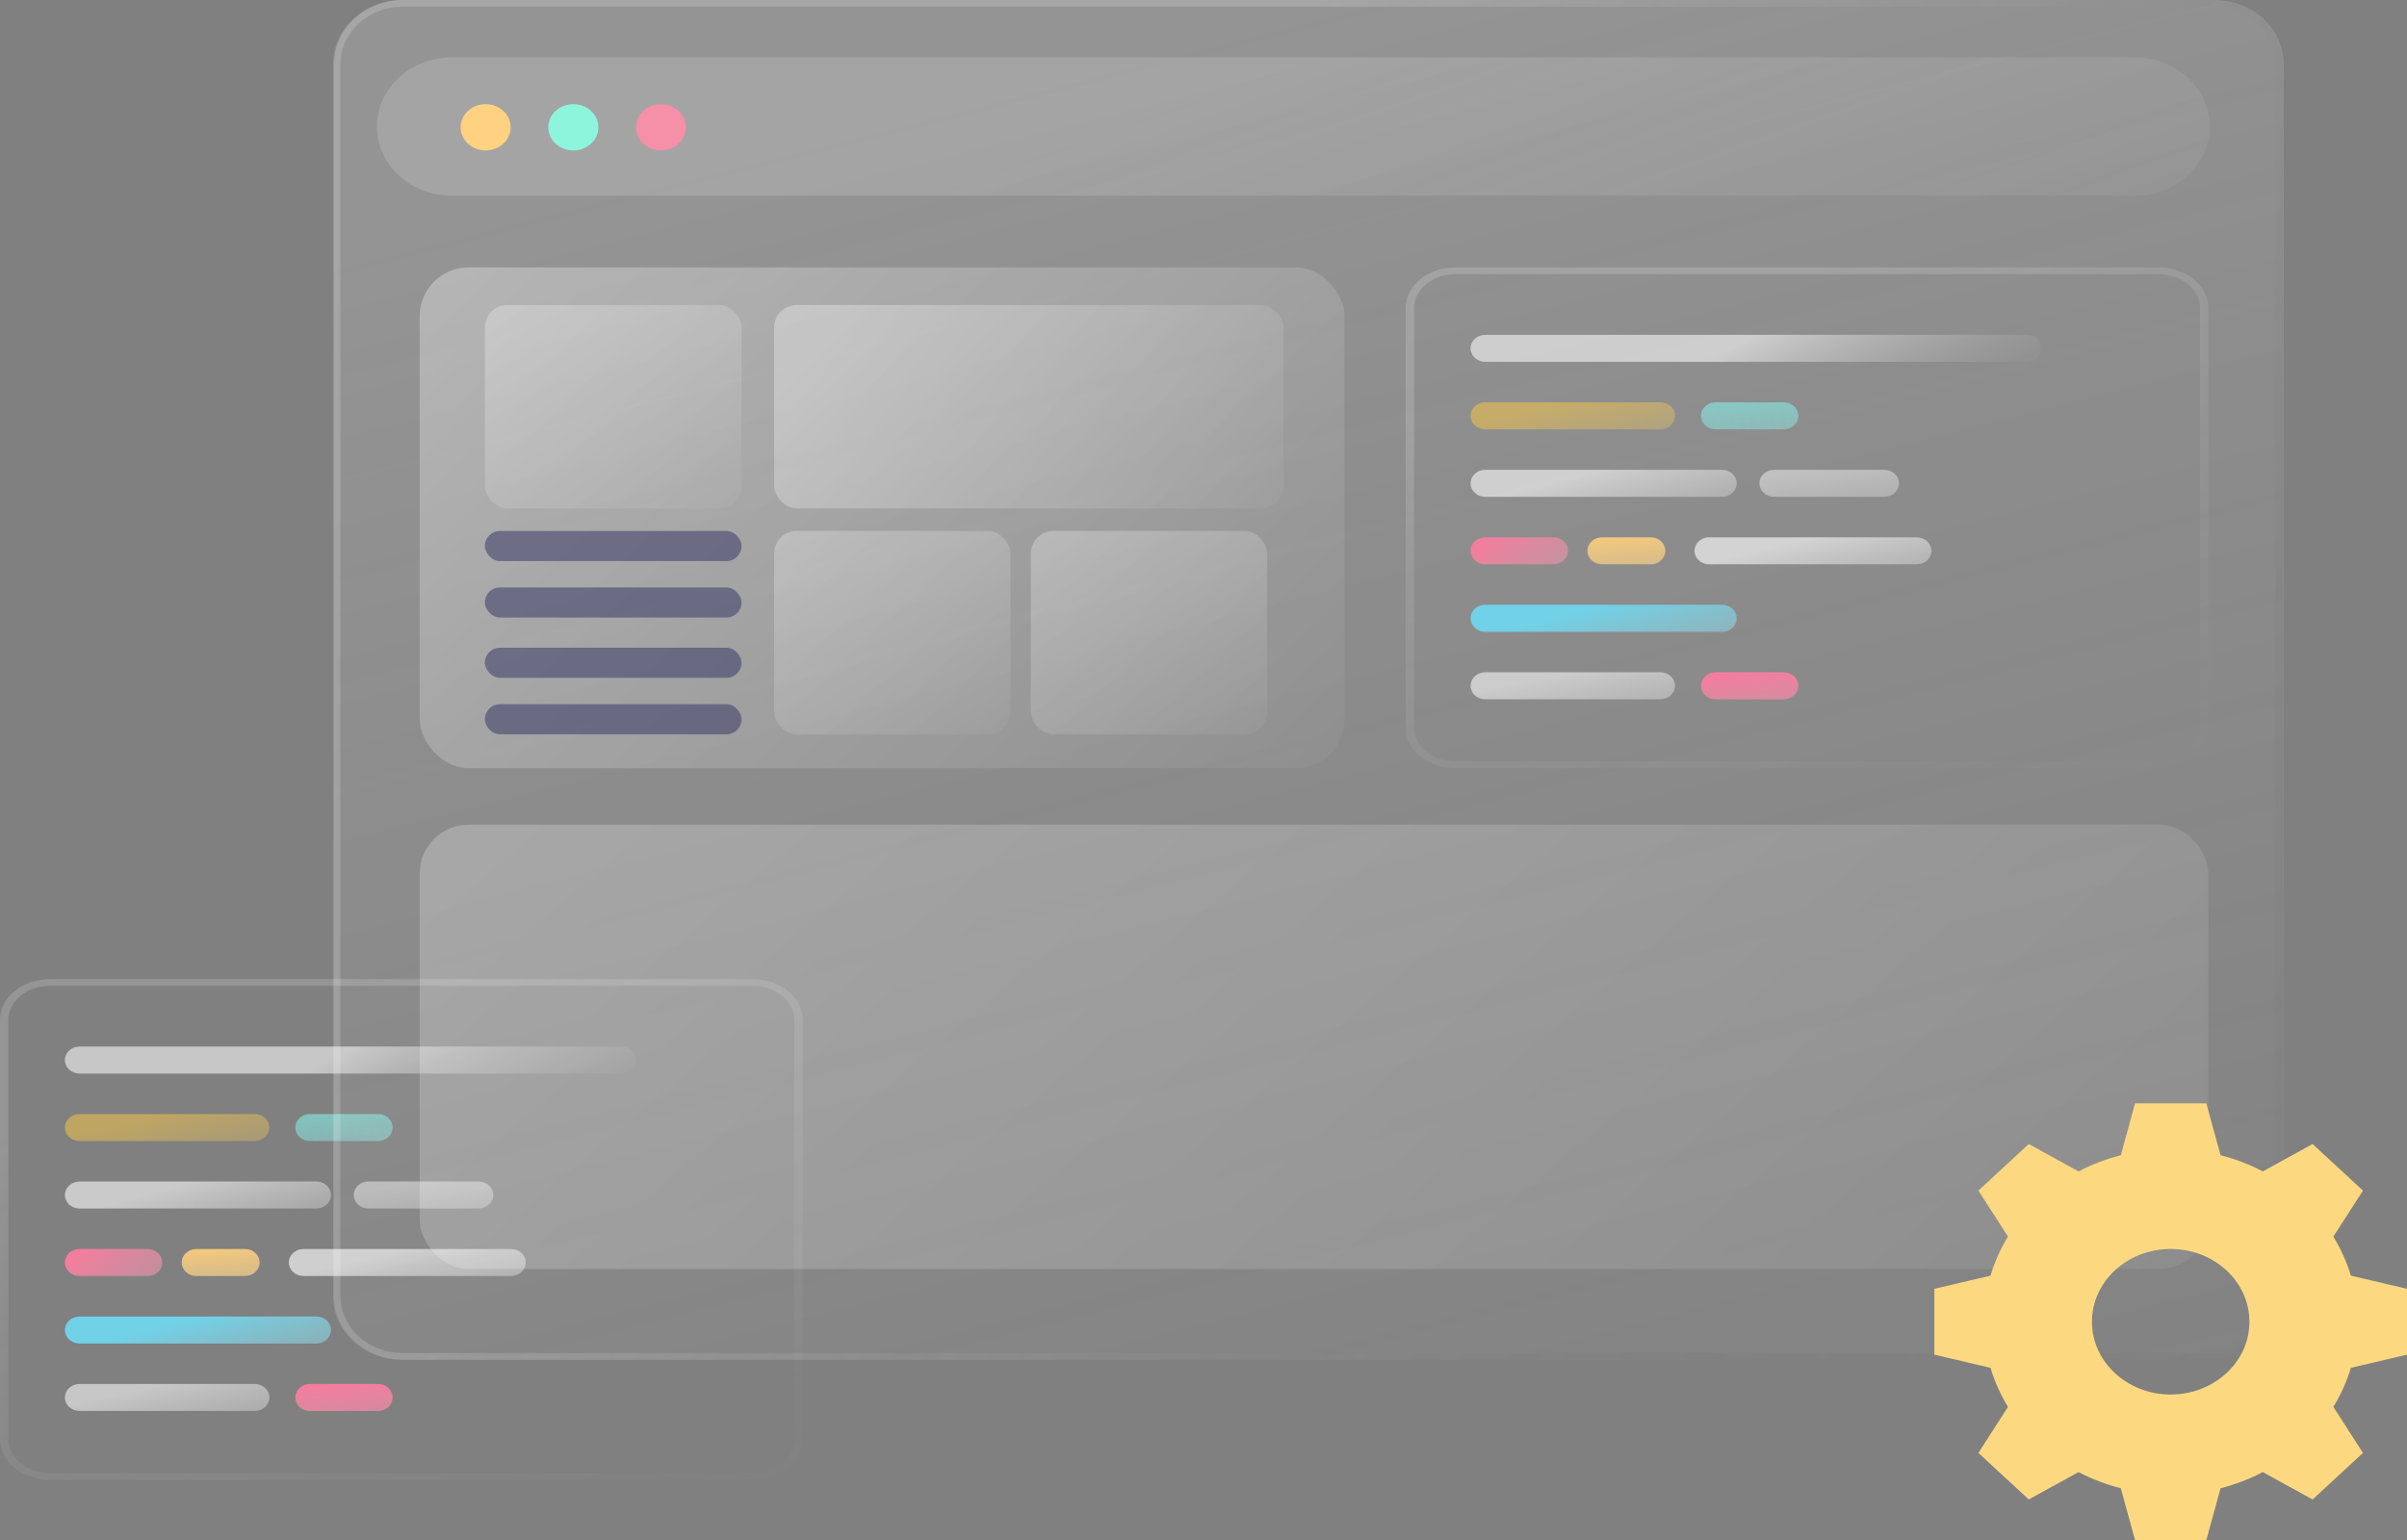 <svg width="639" height="409" viewBox="0 0 639 409" fill="none" xmlns="http://www.w3.org/2000/svg" xmlns:xlink="http://www.w3.org/1999/xlink">
	<rect x="0" y="0" width="639" height="409" fill="#808080" stroke="none"/>
	<desc>
			Created with Pixso.
	</desc>
	<defs>
		<linearGradient id="paint_linear_731_1242_0" x1="106.544" y1="260" x2="230.695" y2="590.858" gradientUnits="userSpaceOnUse">
			<stop stop-color="#FFFFFF" stop-opacity="0.169"/>
			<stop offset="1" stop-color="#000000" stop-opacity="0"/>
		</linearGradient>
		<linearGradient id="paint_linear_731_1243_0" x1="93.046" y1="277.922" x2="116.109" y2="318.783" gradientUnits="userSpaceOnUse">
			<stop stop-color="#FFFFFF" stop-opacity="0.561"/>
			<stop offset="1" stop-color="#C4C4C4" stop-opacity="0"/>
		</linearGradient>
		<linearGradient id="paint_linear_731_1244_0" x1="44.368" y1="295.842" x2="52.624" y2="336.702" gradientUnits="userSpaceOnUse">
			<stop stop-color="#F9C746" stop-opacity="0.522"/>
			<stop offset="1" stop-color="#C4C4C4" stop-opacity="0"/>
		</linearGradient>
		<linearGradient id="paint_linear_731_1245_0" x1="91.325" y1="295.842" x2="95.256" y2="336.702" gradientUnits="userSpaceOnUse">
			<stop stop-color="#84EBE5" stop-opacity="0.62"/>
			<stop offset="1" stop-color="#C4C4C4" stop-opacity="0"/>
		</linearGradient>
		<linearGradient id="paint_linear_731_1246_0" x1="44.368" y1="367.527" x2="52.624" y2="408.388" gradientUnits="userSpaceOnUse">
			<stop stop-color="#FFFFFF" stop-opacity="0.561"/>
			<stop offset="1" stop-color="#C4C4C4" stop-opacity="0"/>
		</linearGradient>
		<linearGradient id="paint_linear_731_1247_0" x1="91.325" y1="367.527" x2="95.256" y2="408.388" gradientUnits="userSpaceOnUse">
			<stop stop-color="#F47D9E"/>
			<stop offset="1" stop-color="#C4C4C4" stop-opacity="0"/>
		</linearGradient>
		<linearGradient id="paint_linear_731_1248_0" x1="58.584" y1="331.686" x2="61.729" y2="372.546" gradientUnits="userSpaceOnUse">
			<stop stop-color="#F2C87D"/>
			<stop offset="1" stop-color="#C4C4C4" stop-opacity="0"/>
		</linearGradient>
		<linearGradient id="paint_linear_731_1249_0" x1="108.124" y1="331.686" x2="117.69" y2="372.546" gradientUnits="userSpaceOnUse">
			<stop stop-color="#FFFFFF" stop-opacity="0.62"/>
			<stop offset="1" stop-color="#C4C4C4" stop-opacity="0"/>
		</linearGradient>
		<linearGradient id="paint_linear_731_1250_0" x1="24.122" y1="329.893" x2="58.153" y2="372.009" gradientUnits="userSpaceOnUse">
			<stop stop-color="#F37D9D"/>
			<stop offset="1" stop-color="#C4C4C4" stop-opacity="0"/>
		</linearGradient>
		<linearGradient id="paint_linear_731_1251_0" x1="52.553" y1="313.764" x2="63.298" y2="354.624" gradientUnits="userSpaceOnUse">
			<stop stop-color="#FFFFFF" stop-opacity="0.58"/>
			<stop offset="1" stop-color="#C4C4C4" stop-opacity="0"/>
		</linearGradient>
		<linearGradient id="paint_linear_731_1252_0" x1="112.431" y1="313.764" x2="118.065" y2="354.624" gradientUnits="userSpaceOnUse">
			<stop stop-color="#FFFFFF" stop-opacity="0.451"/>
			<stop offset="1" stop-color="#C4C4C4" stop-opacity="0"/>
		</linearGradient>
		<linearGradient id="paint_linear_731_1253_0" x1="52.553" y1="349.607" x2="63.298" y2="390.468" gradientUnits="userSpaceOnUse">
			<stop stop-color="#70D1E7"/>
			<stop offset="1" stop-color="#C4C4C4" stop-opacity="0"/>
		</linearGradient>
		<linearGradient id="paint_linear_731_1270_0" x1="347.486" y1="0" x2="480.64" y2="524.886" gradientUnits="userSpaceOnUse">
			<stop stop-color="#FFFFFF" stop-opacity="0.161"/>
			<stop offset="1" stop-color="#C4C4C4" stop-opacity="0"/>
		</linearGradient>
		<linearGradient id="paint_linear_731_1271_0" x1="347.218" y1="0" x2="713.504" y2="244.838" gradientUnits="userSpaceOnUse">
			<stop stop-color="#FFFFFF" stop-opacity="0.169"/>
			<stop offset="1" stop-color="#000000" stop-opacity="0"/>
		</linearGradient>
		<linearGradient id="paint_linear_731_1272_0" x1="343.34" y1="15.233" x2="417.344" y2="224.644" gradientUnits="userSpaceOnUse">
			<stop stop-color="#FFFFFF" stop-opacity="0.149"/>
			<stop offset="1" stop-color="#C4C4C4" stop-opacity="0"/>
		</linearGradient>
		<linearGradient id="paint_linear_731_1274_0" x1="479.72" y1="71" x2="603.871" y2="401.858" gradientUnits="userSpaceOnUse">
			<stop stop-color="#FFFFFF" stop-opacity="0.169"/>
			<stop offset="1" stop-color="#000000" stop-opacity="0"/>
		</linearGradient>
		<linearGradient id="paint_linear_731_1275_0" x1="466.222" y1="88.922" x2="489.284" y2="129.783" gradientUnits="userSpaceOnUse">
			<stop stop-color="#FFFFFF" stop-opacity="0.561"/>
			<stop offset="1" stop-color="#C4C4C4" stop-opacity="0"/>
		</linearGradient>
		<linearGradient id="paint_linear_731_1276_0" x1="417.544" y1="106.842" x2="425.8" y2="147.702" gradientUnits="userSpaceOnUse">
			<stop stop-color="#F9C746" stop-opacity="0.522"/>
			<stop offset="1" stop-color="#C4C4C4" stop-opacity="0"/>
		</linearGradient>
		<linearGradient id="paint_linear_731_1277_0" x1="464.495" y1="106.842" x2="468.426" y2="147.702" gradientUnits="userSpaceOnUse">
			<stop stop-color="#84EBE5" stop-opacity="0.62"/>
			<stop offset="1" stop-color="#C4C4C4" stop-opacity="0"/>
		</linearGradient>
		<linearGradient id="paint_linear_731_1278_0" x1="417.544" y1="178.527" x2="425.8" y2="219.388" gradientUnits="userSpaceOnUse">
			<stop stop-color="#FFFFFF" stop-opacity="0.561"/>
			<stop offset="1" stop-color="#C4C4C4" stop-opacity="0"/>
		</linearGradient>
		<linearGradient id="paint_linear_731_1279_0" x1="464.495" y1="178.527" x2="468.426" y2="219.388" gradientUnits="userSpaceOnUse">
			<stop stop-color="#F47D9E"/>
			<stop offset="1" stop-color="#C4C4C4" stop-opacity="0"/>
		</linearGradient>
		<linearGradient id="paint_linear_731_1280_0" x1="431.76" y1="142.686" x2="434.905" y2="183.546" gradientUnits="userSpaceOnUse">
			<stop stop-color="#F2C87D"/>
			<stop offset="1" stop-color="#C4C4C4" stop-opacity="0"/>
		</linearGradient>
		<linearGradient id="paint_linear_731_1281_0" x1="481.301" y1="142.686" x2="490.867" y2="183.546" gradientUnits="userSpaceOnUse">
			<stop stop-color="#FFFFFF" stop-opacity="0.62"/>
			<stop offset="1" stop-color="#C4C4C4" stop-opacity="0"/>
		</linearGradient>
		<linearGradient id="paint_linear_731_1282_0" x1="397.298" y1="140.893" x2="431.329" y2="183.009" gradientUnits="userSpaceOnUse">
			<stop stop-color="#F37D9D"/>
			<stop offset="1" stop-color="#C4C4C4" stop-opacity="0"/>
		</linearGradient>
		<linearGradient id="paint_linear_731_1283_0" x1="425.729" y1="124.764" x2="436.474" y2="165.624" gradientUnits="userSpaceOnUse">
			<stop stop-color="#FFFFFF" stop-opacity="0.58"/>
			<stop offset="1" stop-color="#C4C4C4" stop-opacity="0"/>
		</linearGradient>
		<linearGradient id="paint_linear_731_1284_0" x1="485.607" y1="124.764" x2="491.242" y2="165.624" gradientUnits="userSpaceOnUse">
			<stop stop-color="#FFFFFF" stop-opacity="0.451"/>
			<stop offset="1" stop-color="#C4C4C4" stop-opacity="0"/>
		</linearGradient>
		<linearGradient id="paint_linear_731_1285_0" x1="425.729" y1="160.607" x2="436.474" y2="201.468" gradientUnits="userSpaceOnUse">
			<stop stop-color="#70D1E7"/>
			<stop offset="1" stop-color="#C4C4C4" stop-opacity="0"/>
		</linearGradient>
		<linearGradient id="paint_linear_731_1289_0" x1="177.477" y1="16.72" x2="379.523" y2="231.85" gradientUnits="userSpaceOnUse">
			<stop stop-color="#FFFFFF" stop-opacity="0.31"/>
			<stop offset="1" stop-color="#FFFFFF" stop-opacity="0"/>
		</linearGradient>
		<linearGradient id="paint_linear_731_1290_0" x1="177.395" y1="-59" x2="652.247" y2="503" gradientUnits="userSpaceOnUse">
			<stop stop-color="#FFFFFF" stop-opacity="0.31"/>
			<stop offset="1" stop-color="#FFFFFF" stop-opacity="0"/>
		</linearGradient>
		<linearGradient id="paint_linear_731_1293_0" x1="147.053" y1="58.962" x2="203.127" y2="146.308" gradientUnits="userSpaceOnUse">
			<stop stop-color="#FFFFFF" stop-opacity="0.31"/>
			<stop offset="1" stop-color="#FFFFFF" stop-opacity="0"/>
		</linearGradient>
		<linearGradient id="paint_linear_731_1294_0" x1="241.894" y1="58.962" x2="353.152" y2="146.308" gradientUnits="userSpaceOnUse">
			<stop stop-color="#FFFFFF" stop-opacity="0.31"/>
			<stop offset="1" stop-color="#FFFFFF" stop-opacity="0"/>
		</linearGradient>
		<linearGradient id="paint_linear_731_1296_0" x1="222.394" y1="118.962" x2="274.019" y2="206.308" gradientUnits="userSpaceOnUse">
			<stop stop-color="#FFFFFF" stop-opacity="0.31"/>
			<stop offset="1" stop-color="#FFFFFF" stop-opacity="0"/>
		</linearGradient>
		<linearGradient id="paint_linear_731_1297_0" x1="290.543" y1="118.962" x2="342.167" y2="206.308" gradientUnits="userSpaceOnUse">
			<stop stop-color="#FFFFFF" stop-opacity="0.31"/>
			<stop offset="1" stop-color="#FFFFFF" stop-opacity="0"/>
		</linearGradient>
	</defs>
	<path id="Rectangle 1288 (Stroke)" d="M199.771 261.797L13.318 261.797C7.188 261.797 2.22 265.82 2.22 270.784L2.22 382.216C2.22 387.18 7.188 391.203 13.318 391.203L199.771 391.203C205.899 391.203 210.869 387.18 210.869 382.216L210.869 270.784C210.869 265.82 205.899 261.797 199.771 261.797ZM13.318 260C5.963 260 0 264.828 0 270.784L0 382.216C0 388.172 5.963 393 13.318 393L199.771 393C207.126 393 213.088 388.172 213.088 382.216L213.088 270.784C213.088 264.828 207.126 260 199.771 260L13.318 260Z" fill="url(#paint_linear_731_1242_0)" fill-opacity="1" fill-rule="evenodd"/>
	<path id="Rectangle 1290" d="M17.23 281.506C17.23 279.526 18.965 277.922 21.106 277.922L164.985 277.922C167.127 277.922 168.862 279.526 168.862 281.506C168.862 283.485 167.127 285.091 164.985 285.091L21.106 285.091C18.965 285.091 17.23 283.485 17.23 281.506Z" fill="url(#paint_linear_731_1243_0)" fill-opacity="1" fill-rule="nonzero"/>
	<path id="Rectangle 1291" d="M17.23 299.426C17.23 297.446 18.965 295.842 21.106 295.842L67.63 295.842C69.772 295.842 71.507 297.446 71.507 299.426C71.507 301.405 69.772 303.011 67.63 303.011L21.106 303.011C18.965 303.011 17.23 301.405 17.23 299.426Z" fill="url(#paint_linear_731_1244_0)" fill-opacity="1" fill-rule="nonzero"/>
	<path id="Rectangle 1292" d="M78.401 299.426C78.401 297.446 80.137 295.842 82.278 295.842L100.371 295.842C102.512 295.842 104.248 297.446 104.248 299.426C104.248 301.405 102.512 303.011 100.371 303.011L82.278 303.011C80.137 303.011 78.401 301.405 78.401 299.426Z" fill="url(#paint_linear_731_1245_0)" fill-opacity="1" fill-rule="nonzero"/>
	<path id="Rectangle 1291" d="M17.23 371.111C17.23 369.132 18.965 367.527 21.106 367.527L67.63 367.527C69.772 367.527 71.507 369.132 71.507 371.111C71.507 373.091 69.772 374.696 67.63 374.696L21.106 374.696C18.965 374.696 17.23 373.091 17.23 371.111Z" fill="url(#paint_linear_731_1246_0)" fill-opacity="1" fill-rule="nonzero"/>
	<path id="Rectangle 1292" d="M78.401 371.111C78.401 369.132 80.137 367.527 82.278 367.527L100.371 367.527C102.512 367.527 104.248 369.132 104.248 371.111C104.248 373.091 102.512 374.696 100.371 374.696L82.278 374.696C80.137 374.696 78.401 373.091 78.401 371.111Z" fill="url(#paint_linear_731_1247_0)" fill-opacity="1" fill-rule="nonzero"/>
	<path id="Rectangle 1296" d="M48.245 335.27C48.245 333.29 49.98 331.686 52.122 331.686L65.045 331.686C67.186 331.686 68.923 333.29 68.923 335.27C68.923 337.249 67.186 338.854 65.045 338.854L52.122 338.854C49.98 338.854 48.245 337.249 48.245 335.27Z" fill="url(#paint_linear_731_1248_0)" fill-opacity="1" fill-rule="nonzero"/>
	<path id="Rectangle 1297" d="M76.678 335.27C76.678 333.29 78.413 331.686 80.555 331.686L135.694 331.686C137.835 331.686 139.571 333.29 139.571 335.27C139.571 337.249 137.835 338.854 135.694 338.854L80.555 338.854C78.413 338.854 76.678 337.249 76.678 335.27Z" fill="url(#paint_linear_731_1249_0)" fill-opacity="1" fill-rule="nonzero"/>
	<path id="Rectangle 1295" d="M17.23 335.27C17.23 333.29 18.965 331.686 21.106 331.686L39.199 331.686C41.34 331.686 43.076 333.29 43.076 335.27C43.076 337.249 41.34 338.854 39.199 338.854L21.106 338.854C18.965 338.854 17.23 337.249 17.23 335.27Z" fill="url(#paint_linear_731_1250_0)" fill-opacity="1" fill-rule="nonzero"/>
	<path id="Rectangle 1293" d="M17.23 317.348C17.23 315.368 18.965 313.764 21.106 313.764L84 313.764C86.141 313.764 87.877 315.368 87.877 317.348C87.877 319.327 86.141 320.933 84 320.933L21.106 320.933C18.965 320.933 17.23 319.327 17.23 317.348Z" fill="url(#paint_linear_731_1251_0)" fill-opacity="1" fill-rule="nonzero"/>
	<path id="Rectangle 1294" d="M93.907 317.348C93.907 315.368 95.643 313.764 97.784 313.764L127.077 313.764C129.218 313.764 130.954 315.368 130.954 317.348C130.954 319.327 129.218 320.933 127.077 320.933L97.784 320.933C95.643 320.933 93.907 319.327 93.907 317.348Z" fill="url(#paint_linear_731_1252_0)" fill-opacity="1" fill-rule="nonzero"/>
	<path id="Rectangle 1293" d="M17.23 353.191C17.23 351.212 18.965 349.607 21.106 349.607L84 349.607C86.141 349.607 87.877 351.212 87.877 353.191C87.877 355.171 86.141 356.776 84 356.776L21.106 356.776C18.965 356.776 17.23 355.171 17.23 353.191Z" fill="url(#paint_linear_731_1253_0)" fill-opacity="1" fill-rule="nonzero"/>
	<path id="Rectangle 1285" d="M88.697 17.025C88.697 7.622 96.942 0 107.113 0L587.859 0C598.029 0 606.274 7.622 606.274 17.025L606.274 344.09C606.274 353.492 598.029 361.115 587.859 361.115L107.113 361.115C96.942 361.115 88.697 353.492 88.697 344.09L88.697 17.025Z" fill="url(#paint_linear_731_1270_0)" fill-opacity="1" fill-rule="nonzero"/>
	<path id="Rectangle 1285 (Stroke)" d="M587.592 1.792L106.846 1.792C97.745 1.792 90.368 8.612 90.368 17.025L90.368 344.09C90.368 352.503 97.745 359.323 106.846 359.323L587.592 359.323C596.691 359.323 604.068 352.503 604.068 344.09L604.068 17.025C604.068 8.612 596.691 1.792 587.592 1.792ZM106.846 0C96.675 0 88.43 7.622 88.43 17.025L88.43 344.09C88.43 353.492 96.675 361.115 106.846 361.115L587.592 361.115C597.762 361.115 606.007 353.492 606.007 344.09L606.007 17.025C606.007 7.622 597.762 0 587.592 0L106.846 0Z" fill="url(#paint_linear_731_1271_0)" fill-opacity="1" fill-rule="evenodd"/>
	<path id="Rectangle 1286" d="M100.06 33.602C100.06 23.458 108.955 15.233 119.929 15.233L566.752 15.233C577.725 15.233 586.621 23.458 586.621 33.602C586.621 43.748 577.725 51.972 566.752 51.972L119.929 51.972C108.955 51.972 100.06 43.748 100.06 33.602Z" fill="url(#paint_linear_731_1272_0)" fill-opacity="1" fill-rule="nonzero"/>
	<path id="Rectangle 1288 (Stroke)" d="M572.946 72.797L386.494 72.797C380.364 72.797 375.396 76.82 375.396 81.784L375.396 193.216C375.396 198.18 380.364 202.203 386.494 202.203L572.946 202.203C579.075 202.203 584.045 198.18 584.045 193.216L584.045 81.784C584.045 76.82 579.075 72.797 572.946 72.797ZM386.494 71C379.139 71 373.176 75.828 373.176 81.784L373.176 193.216C373.176 199.172 379.139 204 386.494 204L572.946 204C580.302 204 586.264 199.172 586.264 193.216L586.264 81.784C586.264 75.828 580.302 71 572.946 71L386.494 71Z" fill="url(#paint_linear_731_1274_0)" fill-opacity="1" fill-rule="evenodd"/>
	<path id="Rectangle 1290" d="M390.405 92.506C390.405 90.526 392.141 88.922 394.282 88.922L538.161 88.922C540.303 88.922 542.038 90.526 542.038 92.506C542.038 94.485 540.303 96.091 538.161 96.091L394.282 96.091C392.141 96.091 390.405 94.485 390.405 92.506Z" fill="url(#paint_linear_731_1275_0)" fill-opacity="1" fill-rule="nonzero"/>
	<path id="Rectangle 1291" d="M390.405 110.426C390.405 108.446 392.141 106.842 394.282 106.842L440.806 106.842C442.947 106.842 444.683 108.446 444.683 110.426C444.683 112.405 442.947 114.011 440.806 114.011L394.282 114.011C392.141 114.011 390.405 112.405 390.405 110.426Z" fill="url(#paint_linear_731_1276_0)" fill-opacity="1" fill-rule="nonzero"/>
	<path id="Rectangle 1292" d="M451.571 110.426C451.571 108.446 453.307 106.842 455.448 106.842L473.541 106.842C475.682 106.842 477.418 108.446 477.418 110.426C477.418 112.405 475.682 114.011 473.541 114.011L455.448 114.011C453.307 114.011 451.571 112.405 451.571 110.426Z" fill="url(#paint_linear_731_1277_0)" fill-opacity="1" fill-rule="nonzero"/>
	<path id="Rectangle 1291" d="M390.405 182.111C390.405 180.132 392.141 178.527 394.282 178.527L440.806 178.527C442.947 178.527 444.683 180.132 444.683 182.111C444.683 184.091 442.947 185.696 440.806 185.696L394.282 185.696C392.141 185.696 390.405 184.091 390.405 182.111Z" fill="url(#paint_linear_731_1278_0)" fill-opacity="1" fill-rule="nonzero"/>
	<path id="Rectangle 1292" d="M451.571 182.111C451.571 180.132 453.307 178.527 455.448 178.527L473.541 178.527C475.682 178.527 477.418 180.132 477.418 182.111C477.418 184.091 475.682 185.696 473.541 185.696L455.448 185.696C453.307 185.696 451.571 184.091 451.571 182.111Z" fill="url(#paint_linear_731_1279_0)" fill-opacity="1" fill-rule="nonzero"/>
	<path id="Rectangle 1296" d="M421.422 146.27C421.422 144.29 423.157 142.686 425.299 142.686L438.222 142.686C440.363 142.686 442.1 144.29 442.1 146.27C442.1 148.249 440.363 149.854 438.222 149.854L425.299 149.854C423.157 149.854 421.422 148.249 421.422 146.27Z" fill="url(#paint_linear_731_1280_0)" fill-opacity="1" fill-rule="nonzero"/>
	<path id="Rectangle 1297" d="M449.854 146.27C449.854 144.29 451.59 142.686 453.731 142.686L508.871 142.686C511.012 142.686 512.748 144.29 512.748 146.27C512.748 148.249 511.012 149.854 508.871 149.854L453.731 149.854C451.59 149.854 449.854 148.249 449.854 146.27Z" fill="url(#paint_linear_731_1281_0)" fill-opacity="1" fill-rule="nonzero"/>
	<path id="Rectangle 1295" d="M390.405 146.27C390.405 144.29 392.141 142.686 394.282 142.686L412.375 142.686C414.516 142.686 416.252 144.29 416.252 146.27C416.252 148.249 414.516 149.854 412.375 149.854L394.282 149.854C392.141 149.854 390.405 148.249 390.405 146.27Z" fill="url(#paint_linear_731_1282_0)" fill-opacity="1" fill-rule="nonzero"/>
	<path id="Rectangle 1293" d="M390.405 128.348C390.405 126.368 392.141 124.764 394.282 124.764L457.176 124.764C459.316 124.764 461.053 126.368 461.053 128.348C461.053 130.327 459.316 131.933 457.176 131.933L394.282 131.933C392.141 131.933 390.405 130.327 390.405 128.348Z" fill="url(#paint_linear_731_1283_0)" fill-opacity="1" fill-rule="nonzero"/>
	<path id="Rectangle 1294" d="M467.084 128.348C467.084 126.368 468.819 124.764 470.961 124.764L500.254 124.764C502.395 124.764 504.131 126.368 504.131 128.348C504.131 130.327 502.395 131.933 500.254 131.933L470.961 131.933C468.819 131.933 467.084 130.327 467.084 128.348Z" fill="url(#paint_linear_731_1284_0)" fill-opacity="1" fill-rule="nonzero"/>
	<path id="Rectangle 1293" d="M390.405 164.191C390.405 162.212 392.141 160.607 394.282 160.607L457.176 160.607C459.316 160.607 461.053 162.212 461.053 164.191C461.053 166.171 459.316 167.776 457.176 167.776L394.282 167.776C392.141 167.776 390.405 166.171 390.405 164.191Z" fill="url(#paint_linear_731_1285_0)" fill-opacity="1" fill-rule="nonzero"/>
	<path id="Ellipse 22" d="M135.579 33.805C135.579 37.198 132.603 39.949 128.931 39.949C125.26 39.949 122.283 37.198 122.283 33.805C122.283 30.411 125.26 27.66 128.931 27.66C132.603 27.66 135.579 30.411 135.579 33.805Z" fill="#FED280" fill-opacity="1" fill-rule="nonzero"/>
	<path id="Ellipse 23" d="M158.85 33.805C158.85 37.198 155.873 39.949 152.201 39.949C148.53 39.949 145.554 37.198 145.554 33.805C145.554 30.411 148.53 27.66 152.201 27.66C155.873 27.66 158.85 30.411 158.85 33.805Z" fill="#8CFEE3" fill-opacity="0.9" fill-rule="nonzero"/>
	<path id="Ellipse 24" d="M182.116 33.805C182.116 37.198 179.14 39.949 175.468 39.949C171.797 39.949 168.82 37.198 168.82 33.805C168.82 30.411 171.797 27.66 175.468 27.66C179.14 27.66 182.116 30.411 182.116 33.805Z" fill="#FF8DA9" fill-opacity="0.9" fill-rule="nonzero"/>
	<rect id="Rectangle 1327" x="111.413" y="71" rx="13" width="245.538" height="133" fill="url(#paint_linear_731_1289_0)" fill-opacity="1"/>
	<rect id="Rectangle 1328" x="111.413" y="219" rx="13" width="474.852" height="118" fill="url(#paint_linear_731_1290_0)" fill-opacity="1"/>
	<rect id="Rectangle 1328" x="128.718" y="81" rx="6" width="68.145" height="54" fill="url(#paint_linear_731_1293_0)" fill-opacity="1"/>
	<rect id="Rectangle 1333" x="205.515" y="81" rx="6" width="135.208" height="54" fill="url(#paint_linear_731_1294_0)" fill-opacity="1"/>
	<rect id="Rectangle 1334" x="205.515" y="141" rx="6" width="62.737" height="54" fill="url(#paint_linear_731_1296_0)" fill-opacity="1"/>
	<rect id="Rectangle 1335" x="273.663" y="141" rx="6" width="62.737" height="54" fill="url(#paint_linear_731_1297_0)" fill-opacity="1"/>
	<rect id="Rectangle 1329" x="128.718" y="141" rx="4" width="68.145" height="8" fill="#303262" fill-opacity="0.5"/>
	<rect id="Rectangle 1331" x="128.718" y="172" rx="4" width="68.145" height="8" fill="#303262" fill-opacity="0.5"/>
	<rect id="Rectangle 1330" x="128.718" y="156" rx="4" width="68.145" height="8" fill="#303262" fill-opacity="0.5"/>
	<rect id="Rectangle 1332" x="128.718" y="187" rx="4" width="68.145" height="8" fill="#303262" fill-opacity="0.5"/>
	<path id="Fill 1" d="M576.263 370.326C564.718 370.326 555.359 361.673 555.359 351C555.359 340.327 564.718 331.674 576.263 331.674C587.808 331.674 597.167 340.327 597.167 351C597.167 361.673 587.808 370.326 576.263 370.326ZM639 359.742L639 342.258L624.094 338.757C623.001 335.098 621.431 331.623 619.447 328.393L627.311 316.17L613.938 303.806L600.717 311.076C597.223 309.242 593.464 307.791 589.507 306.78L585.719 293L566.807 293L563.02 306.78C559.062 307.791 555.304 309.242 551.81 311.076L538.588 303.806L525.215 316.17L533.078 328.393C531.096 331.623 529.524 335.098 528.432 338.757L513.526 342.258L513.526 359.742L528.432 363.243C529.524 366.902 531.096 370.377 533.078 373.607L525.215 385.83L538.588 398.194L551.81 390.924C555.304 392.757 559.062 394.209 563.02 395.22L566.807 409L585.719 409L589.507 395.22C593.464 394.209 597.223 392.757 600.717 390.924L613.938 398.194L627.311 385.83L619.447 373.607C621.431 370.377 623.001 366.902 624.094 363.243L639 359.742Z" fill="#FCD980" fill-opacity="1" fill-rule="evenodd"/>
</svg>
